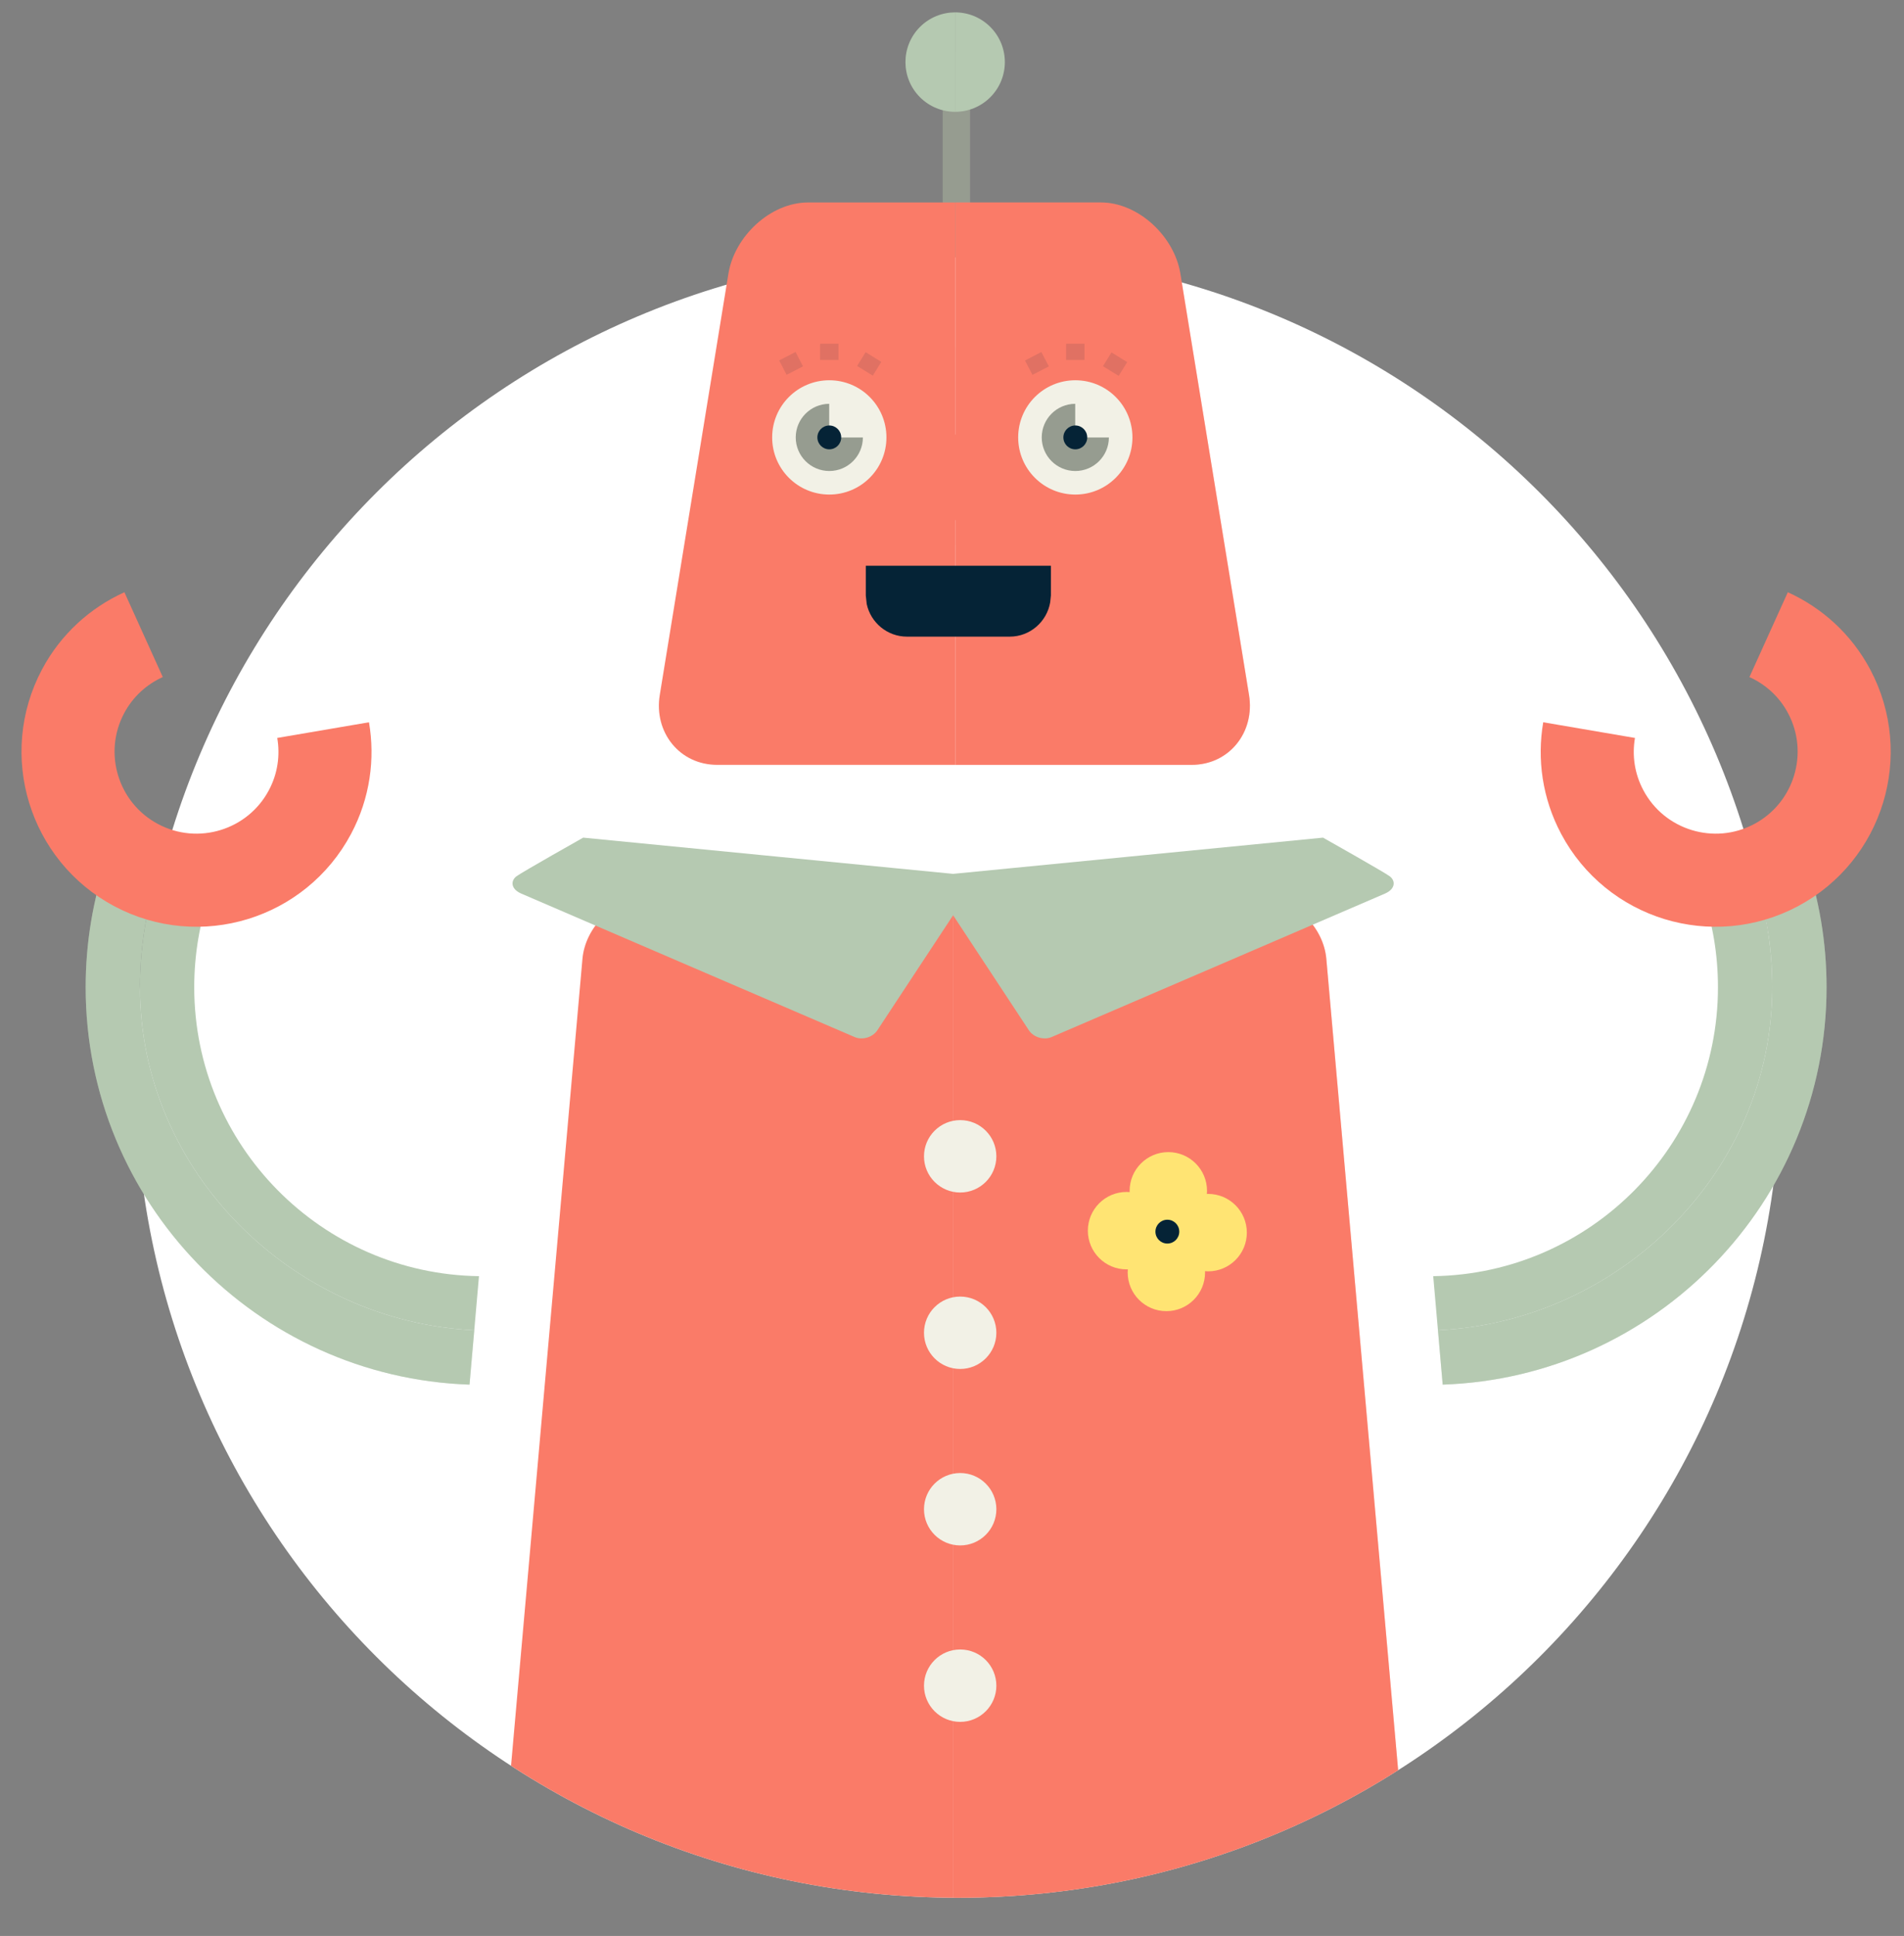 <?xml version="1.0" encoding="utf-8"?>
<!-- Generator: Adobe Illustrator 15.0.0, SVG Export Plug-In . SVG Version: 6.00 Build 0)  -->
<!DOCTYPE svg PUBLIC "-//W3C//DTD SVG 1.1//EN" "http://www.w3.org/Graphics/SVG/1.1/DTD/svg11.dtd">
<svg version="1.1" id="Layer_1" xmlns="http://www.w3.org/2000/svg" xmlns:xlink="http://www.w3.org/1999/xlink" x="0px" y="0px"
	 width="308.182px" height="313.227px" viewBox="0 0 308.182 313.227" enable-background="new 0 0 308.182 313.227"
	 xml:space="preserve">
<rect x="0" y="0" width="308.182" height="313.227" fill="#808080" stroke="none"/>
<g>
	<g>
		<defs>
			<path id="SVGID_1_" d="M21.902,173.88c0,73.549,59.62,133.167,133.167,133.167c73.542,0,133.165-59.618,133.165-133.167
				c0-73.543-59.623-133.166-133.165-133.166C81.522,40.714,21.902,100.337,21.902,173.88z"/>
		</defs>
		<use xlink:href="#SVGID_1_"  overflow="visible" fill="#FFFFFF"/>
		<clipPath id="SVGID_2_">
			<use xlink:href="#SVGID_1_"  overflow="visible"/>
		</clipPath>
		<g clip-path="url(#SVGID_2_)">
			<path fill="#FA7B68" d="M222.111,342.966c5.046,0,8.812-4.377,8.369-9.408l-15.802-178.431c-0.446-5.031-4.942-9.67-9.991-9.67
				h-50.362v197.509H222.111z"/>
			<path opacity="0.28" fill="#FA7B68" d="M222.111,342.966c5.046,0,8.812-4.377,8.369-9.408l-15.802-178.431
				c-0.446-5.031-4.942-9.67-9.991-9.67h-50.362v197.509H222.111z"/>
			<path fill="#FA7B68" d="M86.848,342.966h67.478V145.457h-50.054c-5.051,0-9.547,4.639-9.995,9.67L78.478,333.558
				C78.032,338.589,81.8,342.966,86.848,342.966z"/>
		</g>
	</g>
	
		<line fill="none" stroke="#969C90" stroke-width="4.439" stroke-miterlimit="10" x1="154.799" y1="41.643" x2="154.799" y2="8.352"/>
	<g>
		<path fill="#FA7B68" d="M202.167,112.438l-11.116-68.18c-0.989-6.022-6.79-11.501-12.896-11.501h-23.523v37.485l-4.794,13.915
			h4.794v39.594h38.238C198.971,123.751,203.153,118.459,202.167,112.438z"/>
		<path opacity="0.28" fill="#FA7B68" d="M202.167,112.438l-11.116-68.18c-0.989-6.022-6.79-11.501-12.896-11.501h-23.523v23.26
			l-8.874,32.217h8.874v35.517h38.238C198.971,123.751,203.153,118.459,202.167,112.438z"/>
		<path fill="#FA7B68" d="M130.803,32.757c-6.102,0-11.909,5.479-12.899,11.501l-11.113,68.18
			c-0.99,6.021,3.195,11.313,9.298,11.313h38.541V87.925v-4.708V64.805V32.757H130.803z"/>
	</g>
	<circle fill="#F2F1E6" cx="155.414" cy="215.636" r="5.857"/>
	<path fill="#F2F1E6" d="M161.271,187.088c0,3.235-2.62,5.856-5.854,5.856c-3.236,0-5.86-2.621-5.86-5.856
		c0-3.236,2.624-5.858,5.86-5.858C158.651,181.229,161.271,183.852,161.271,187.088z"/>
	<path fill="#F2F1E6" d="M161.271,244.188c0,3.234-2.62,5.855-5.854,5.855c-3.236,0-5.86-2.621-5.86-5.855
		c0-3.238,2.624-5.859,5.86-5.859C158.651,238.329,161.271,240.95,161.271,244.188z"/>
	<path fill="#F2F1E6" d="M161.271,272.737c0,3.231-2.62,5.855-5.854,5.855c-3.236,0-5.86-2.624-5.86-5.855
		c0-3.238,2.624-5.859,5.86-5.859C158.651,266.878,161.271,269.499,161.271,272.737z"/>
	<g>
		<g>
			<path fill="#B5C9B1" d="M158.418,141.793l-2.493-0.245c-0.003,0-0.003,0-0.003,0l-29.515-2.888l-32.012-3.134
				c0,0-9.911,5.585-10.804,6.256c-0.895,0.671-1.008,2.013,0.782,2.797c2.531,1.107,53.955,23.21,53.955,23.21
				c1.265,0.545,2.926,0.05,3.684-1.101l15.025-22.799c0.268-0.404,0.327-0.779,0.301-1.125L158.418,141.793z"/>
		</g>
		<g>
			<path fill="#B5C9B1" d="M150.125,141.793l2.493-0.245c0.003,0,0.003,0,0.003,0l29.513-2.888l32.013-3.134
				c0,0,9.909,5.585,10.804,6.256c0.896,0.671,1.009,2.013-0.781,2.797c-2.532,1.107-53.954,23.21-53.954,23.21
				c-1.267,0.545-2.927,0.05-3.686-1.101l-15.024-22.799c-0.269-0.404-0.327-0.779-0.302-1.125L150.125,141.793z"/>
		</g>
	</g>
	<g>
		<path fill="#F2F1E6" d="M183.298,70.772c0,5.108-4.14,9.246-9.246,9.246c-5.111,0-9.25-4.138-9.25-9.246
			c0-5.109,4.139-9.248,9.25-9.248C179.159,61.524,183.298,65.663,183.298,70.772z"/>
		<path fill="#969C90" d="M174.034,70.786v-5.451c-2.994,0.013-5.419,2.44-5.419,5.436c0,3.001,2.435,5.436,5.438,5.436
			c2.996,0,5.425-2.427,5.431-5.42H174.034z"/>
		<circle fill="#052336" cx="174.049" cy="70.77" r="1.93"/>
	</g>
	<g opacity="0.11">
		<g>
			
				<rect x="178.967" y="57.528" transform="matrix(0.851 0.526 -0.526 0.851 57.866 -86.071)" fill="#052336" width="2.98" height="2.615"/>
		</g>
		<g>
			<rect x="172.555" y="55.621" fill="#052336" width="2.979" height="2.617"/>
		</g>
		<g>
			
				<rect x="166.561" y="57.296" transform="matrix(0.46 0.888 -0.888 0.46 142.816 -117.306)" fill="#052336" width="2.617" height="2.979"/>
		</g>
	</g>
	<g>
		<path fill="#F2F1E6" d="M143.479,70.772c0,5.108-4.139,9.246-9.247,9.246c-5.11,0-9.25-4.138-9.25-9.246
			c0-5.109,4.139-9.248,9.25-9.248C139.339,61.524,143.479,65.663,143.479,70.772z"/>
		<path fill="#969C90" d="M134.214,70.786v-5.451c-2.992,0.013-5.417,2.44-5.417,5.436c0,3.001,2.435,5.436,5.436,5.436
			c2.997,0,5.425-2.427,5.433-5.42H134.214z"/>
		<circle fill="#052336" cx="134.23" cy="70.77" r="1.929"/>
	</g>
	<g opacity="0.11">
		<g>
			
				<rect x="139.149" y="57.527" transform="matrix(0.851 0.526 -0.526 0.851 51.953 -65.164)" fill="#052336" width="2.979" height="2.615"/>
		</g>
		<g>
			<rect x="132.736" y="55.621" fill="#052336" width="2.981" height="2.617"/>
		</g>
		<g>
			
				<rect x="126.741" y="57.296" transform="matrix(0.46 0.888 -0.888 0.46 121.343 -81.953)" fill="#052336" width="2.617" height="2.979"/>
		</g>
	</g>
	<g>
		<path fill="#B5C9B1" d="M148.91,4.358c-3.137,3.144-3.137,8.236,0,11.377c1.575,1.568,3.632,2.356,5.688,2.356V2.002
			C152.542,2.002,150.484,2.787,148.91,4.358z"/>
		<path fill="#B5C9B1" d="M160.29,4.358c-1.572-1.571-3.632-2.357-5.692-2.356v16.089c2.061,0,4.12-0.784,5.692-2.356
			C163.429,12.594,163.429,7.502,160.29,4.358z"/>
	</g>
	<path fill="#052336" d="M140.137,91.539v2.579v2.227l0.149,1.378c0.639,3.006,3.32,5.282,6.51,5.282h16.644
		c3.287,0,6.012-2.418,6.546-5.56l0.113-1.101V94.67v-3.132H140.137z"/>
	<g>
		<circle fill="#FFE473" cx="189.105" cy="194.688" r="6.264"/>
		<circle fill="#FFE473" cx="188.79" cy="203.862" r="6.263"/>
		<circle fill="#FFE473" cx="188.79" cy="205.877" r="6.263"/>
		<circle fill="#FFE473" cx="182.345" cy="199.117" r="6.264"/>
		<circle fill="#FFE473" cx="189.105" cy="192.671" r="6.264"/>
		<circle fill="#FFE473" cx="195.55" cy="199.433" r="6.264"/>
	</g>
	<circle fill="#052336" cx="188.948" cy="199.274" r="1.929"/>
	<g>
		<path fill="#B5C9B1" d="M286.86,159.733c0-6.192-0.984-12.573-2.851-18.157l-8.474,2.919c1.684,4.886,2.535,10.013,2.535,15.238
			c0,25.56-20.612,46.385-46.088,46.745l0.764,8.758C262.224,213.807,286.86,189.493,286.86,159.733z"/>
		<path fill="#B5C9B1" d="M295.648,159.733c0-7.177-1.177-14.228-3.495-20.961l-8.144,2.804c1.866,5.584,2.851,11.965,2.851,18.157
			c0,29.76-24.636,54.073-54.113,55.503l0.767,8.791C267.972,222.864,295.648,194.471,295.648,159.733z"/>
		<path opacity="0.35" fill="#B5C9B1" d="M295.648,159.733c0-7.177-1.177-14.228-3.495-20.961l-8.144,2.804
			c1.866,5.584,2.851,11.965,2.851,18.157c0,29.76-24.636,54.073-54.113,55.503l0.767,8.791
			C267.972,222.864,295.648,194.471,295.648,159.733z"/>
	</g>
	<g>
		<path fill="none" stroke="#FA7B68" stroke-width="15.064" stroke-miterlimit="10" d="M257.211,118.128
			c-0.749,4.381-0.122,9.021,2.126,13.252c5.388,10.136,17.979,13.99,28.124,8.601c10.145-5.394,13.99-17.991,8.602-28.129
			c-2.245-4.225-5.752-7.338-9.793-9.168"/>
	</g>
	<g>
		<path fill="#B5C9B1" d="M22.652,159.733c0-6.192,0.984-12.573,2.851-18.157l8.474,2.919c-1.685,4.886-2.538,10.013-2.538,15.238
			c0,25.56,20.616,46.385,46.089,46.745l-0.764,8.758C47.287,213.807,22.652,189.493,22.652,159.733z"/>
		<path fill="#B5C9B1" d="M13.864,159.733c0-7.177,1.177-14.228,3.494-20.961l8.145,2.804c-1.866,5.584-2.851,11.965-2.851,18.157
			c0,29.76,24.635,54.073,54.112,55.503l-0.767,8.791C41.539,222.864,13.864,194.471,13.864,159.733z"/>
		<path opacity="0.35" fill="#B5C9B1" d="M13.864,159.733c0-7.177,1.177-14.228,3.494-20.961l8.145,2.804
			c-1.866,5.584-2.851,11.965-2.851,18.157c0,29.76,24.635,54.073,54.112,55.503l-0.767,8.791
			C41.539,222.864,13.864,194.471,13.864,159.733z"/>
	</g>
	<g>
		<path fill="none" stroke="#FA7B68" stroke-width="15.064" stroke-miterlimit="10" d="M52.301,118.128
			c0.748,4.381,0.124,9.021-2.125,13.252c-5.388,10.136-17.981,13.99-28.124,8.601c-10.146-5.394-13.993-17.991-8.604-28.129
			c2.247-4.225,5.752-7.338,9.795-9.168"/>
	</g>
</g>
</svg>
